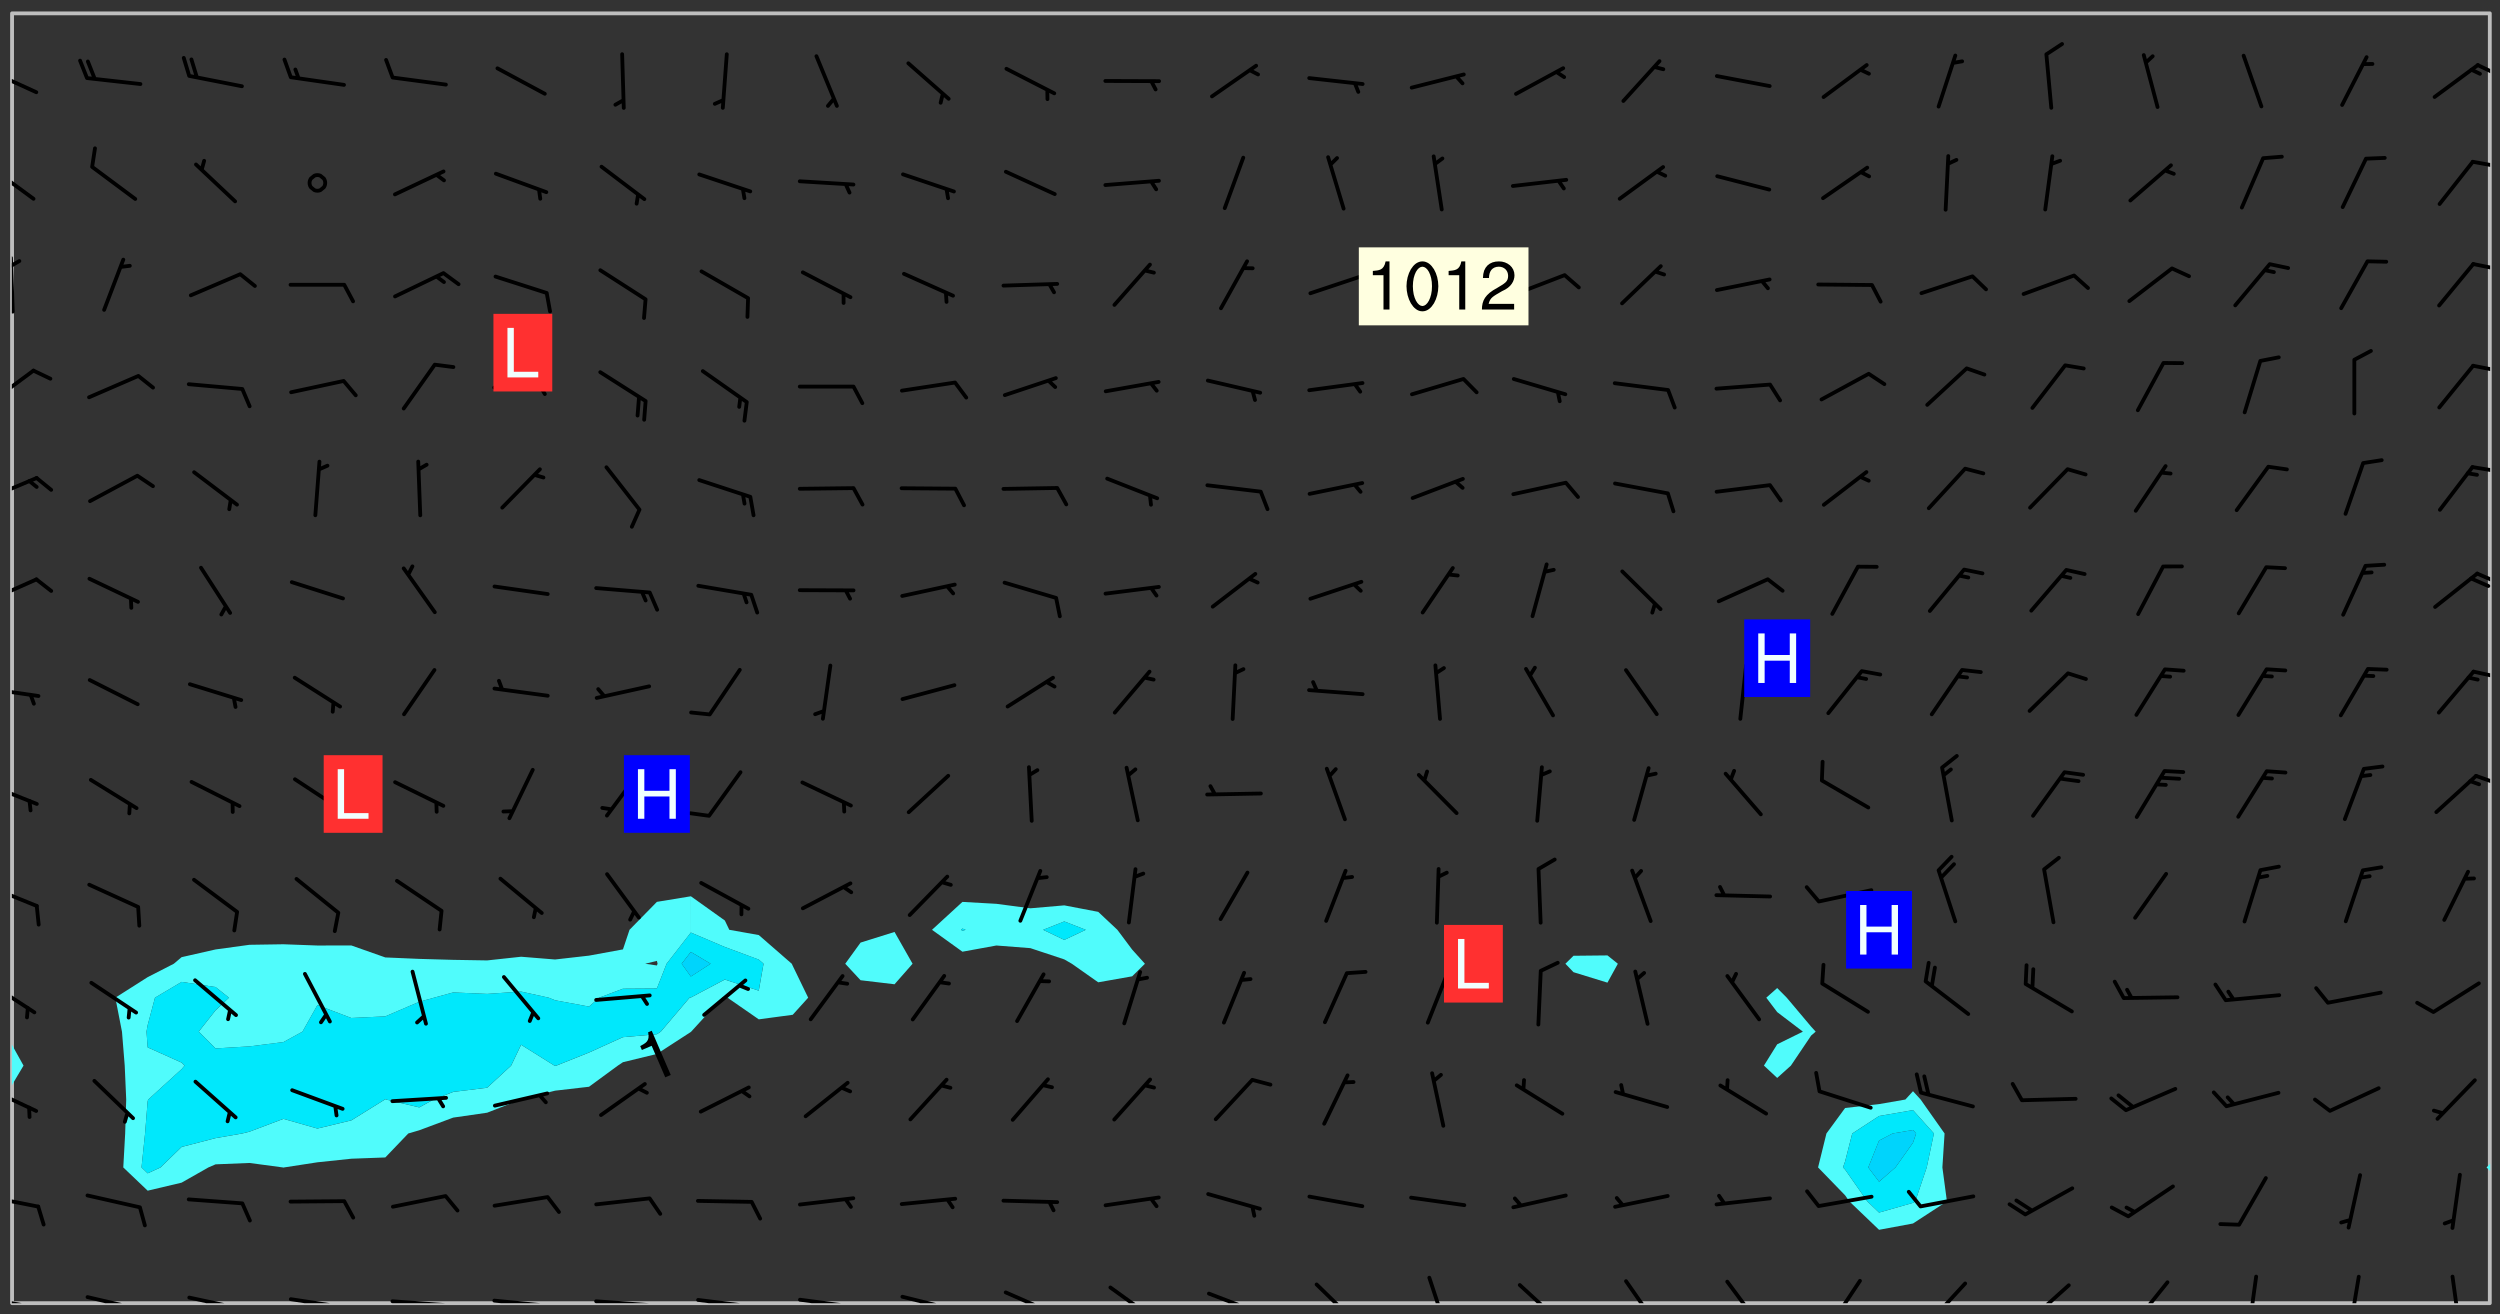 <svg xmlns="http://www.w3.org/2000/svg" role="img" xmlns:xlink="http://www.w3.org/1999/xlink" viewBox="142.45 309.95 326.84 171.84"><rect x="142.45" y="309.95" width="326.84" height="171.84" fill="#333333" stroke="none"/><defs><clipPath id="a"><path d="M144 451h1v29.328h-1zm0 0"/></clipPath><clipPath id="b"><path d="M144 311.672h1V447h-1zm0 0"/></clipPath><clipPath id="c"><path d="M144 311.672h324v168.656H144zm0 0"/></clipPath><clipPath id="d"><path d="M467 463h1v17.328h-1zm0 0"/></clipPath><clipPath id="e"><path d="M467 311.672h1V463h-1zm0 0"/></clipPath><clipPath id="f"><path d="M144 479h4v1.328h-4zm0 0"/></clipPath><clipPath id="g"><path d="M147 480h2v.328h-2zm0 0"/></clipPath><clipPath id="h"><path d="M153 479h8v1.328h-8zm0 0"/></clipPath><clipPath id="i"><path d="M160 480h2v.328h-2zm0 0"/></clipPath><clipPath id="j"><path d="M166 479h9v1.328h-9zm0 0"/></clipPath><clipPath id="k"><path d="M173 480h2v.328h-2zm0 0"/></clipPath><clipPath id="l"><path d="M180 479h8v1.328h-8zm0 0"/></clipPath><clipPath id="m"><path d="M187 480h2v.328h-2zm0 0"/></clipPath><clipPath id="n"><path d="M193 479h9v1.328h-9zm0 0"/></clipPath><clipPath id="o"><path d="M200 480h3v.328h-3zm0 0"/></clipPath><clipPath id="p"><path d="M206 479h9v1.328h-9zm0 0"/></clipPath><clipPath id="q"><path d="M213 480h3v.328h-3zm0 0"/></clipPath><clipPath id="r"><path d="M220 479h8v1.328h-8zm0 0"/></clipPath><clipPath id="s"><path d="M227 480h2v.328h-2zm0 0"/></clipPath><clipPath id="t"><path d="M233 479h8v1.328h-8zm0 0"/></clipPath><clipPath id="u"><path d="M240 480h2v.328h-2zm0 0"/></clipPath><clipPath id="v"><path d="M246 479h9v1.328h-9zm0 0"/></clipPath><clipPath id="w"><path d="M252 480h2v.328h-2zm0 0"/></clipPath><clipPath id="x"><path d="M260 479h8v1.328h-8zm0 0"/></clipPath><clipPath id="y"><path d="M266 480h1v.328h-1zm0 0"/></clipPath><clipPath id="z"><path d="M273 478h8v2.328h-8zm0 0"/></clipPath><clipPath id="A"><path d="M287 478h7v2.328h-7zm0 0"/></clipPath><clipPath id="B"><path d="M300 478h8v2.328h-8zm0 0"/></clipPath><clipPath id="C"><path d="M305 480h2v.328h-2zm0 0"/></clipPath><clipPath id="D"><path d="M314 477h6v3.328h-6zm0 0"/></clipPath><clipPath id="E"><path d="M329 476h3v4.328h-3zm0 0"/></clipPath><clipPath id="F"><path d="M340 477h7v3.328h-7zm0 0"/></clipPath><clipPath id="G"><path d="M354 477h6v3.328h-6zm0 0"/></clipPath><clipPath id="H"><path d="M368 477h5v3.328h-5zm0 0"/></clipPath><clipPath id="I"><path d="M381 477h5v3.328h-5zm0 0"/></clipPath><clipPath id="J"><path d="M394 477h6v3.328h-6zm0 0"/></clipPath><clipPath id="K"><path d="M407 477h7v3.328h-7zm0 0"/></clipPath><clipPath id="L"><path d="M421 477h6v3.328h-6zm0 0"/></clipPath><clipPath id="M"><path d="M436 476h2v4.328h-2zm0 0"/></clipPath><clipPath id="N"><path d="M449 476h3v4.328h-3zm0 0"/></clipPath><clipPath id="O"><path d="M462 476h3v4.328h-3zm0 0"/></clipPath><clipPath id="P"><path d="M144 466h4v2h-4zm0 0"/></clipPath><clipPath id="Q"><path d="M144 451h4v5h-4zm0 0"/></clipPath><clipPath id="R"><path d="M144 438h4v5h-4zm0 0"/></clipPath><clipPath id="S"><path d="M144 425h4v4h-4zm0 0"/></clipPath><clipPath id="T"><path d="M144 412h4v4h-4zm0 0"/></clipPath><clipPath id="U"><path d="M465 411h3v2h-3zm0 0"/></clipPath><clipPath id="V"><path d="M144 399h4v3h-4zm0 0"/></clipPath><clipPath id="W"><path d="M465 397h3v2h-3zm0 0"/></clipPath><clipPath id="X"><path d="M144 385h4v4h-4zm0 0"/></clipPath><clipPath id="Y"><path d="M466 384h2v3h-2zm0 0"/></clipPath><clipPath id="Z"><path d="M465 385h3v2h-3zm0 0"/></clipPath><clipPath id="aa"><path d="M144 372h4v4h-4zm0 0"/></clipPath><clipPath id="ab"><path d="M465 370h3v2h-3zm0 0"/></clipPath><clipPath id="ac"><path d="M144 358h4v5h-4zm0 0"/></clipPath><clipPath id="ad"><path d="M465 357h3v2h-3zm0 0"/></clipPath><clipPath id="ae"><path d="M144 343h1v8h-1zm0 0"/></clipPath><clipPath id="af"><path d="M144 343h2v2h-2zm0 0"/></clipPath><clipPath id="ag"><path d="M465 344h3v2h-3zm0 0"/></clipPath><clipPath id="ah"><path d="M144 331h4v6h-4zm0 0"/></clipPath><clipPath id="ai"><path d="M465 330h3v2h-3zm0 0"/></clipPath><clipPath id="aj"><path d="M144 318h4v5h-4zm0 0"/></clipPath><clipPath id="ak"><path d="M466 318h2v2h-2zm0 0"/></clipPath><g id="al" clip-path="url(#clip1)"><path fill="#fff" fill-opacity="0" fill-rule="evenodd" d="M0 0h1000v1000H0zm0 0"/><path fill="#d3d3d3" fill-opacity="0" fill-rule="evenodd" d="M162.152 355.867l-.234.293.059.234.117.172.176.234.293.348.113.059.117-.172.059-.234.176-.176.465-.176h.699l.234.293.289.816.059.176.176.23.352.234.699.699.172.176.234.348.234.41.289.582.41.465.23.234.234.176.117.23.176.293.172 1.164v.234l.059.289.059.117.117.117.348.41.117.172.176.176.176.234.117.172.172.352.059.234.234.406.234-.059-.176.176-.059.93h-.582l-.234-.113-.348.113-.117.117-.059.293-.059.176-.117.172-.465.293-.059.234-.059.113v.645l.059.172v.41l.059.059v.406l.059.406.117.176.059.059.23.641-.059.293v.699l-.059.582v.234l-.059.23-.055.352v1.922l.055.117h.426l-.367.117-.023.352.891 1.168 1.742.539 1.34.359v.539l.09.809.535.715 1.52.27.891-.086.09 1.164.535.18 1.16-.18 2.055-.984 1.16-.363 1.879-.176 1.695-.18-.18.719-1.516.086-1.25.09-.805.27-1.074.809.27.719.535.898-.18.625-.266.809.266 1.078.625.898.805.18 1.25-.18-.266.723.098.504.055.293v.172l.059.293v.406l.176.117.352.117h.406l.293-.176.113-.117.059-.117.117-.23.059-.176.352-.465.23-.176.176-.059.176.059.059.176.117.988.055.469.059.172.117.234.176.059.816.059h.289l.117.234.059.406.059.352v1.105l.117.293.117.348.289.699.176.352.582.754.352.176.172.059.469.234.641.465.348.234.293.176.293.055.23.062.816.348.293.176.113.172.352.352.117.176.523.641v.289l.059.352v.348l.059.352.059.289.117.059.172.059h.176l.582.234.176.117.176.289.176.234.113.234.293.23.117.117v.41l.059.055.289.234.234.117.059.117.117.172.059.117.23.234.059.176.234.059.117.059-.117.113-.059.117v.117l-.117.293-.117.289v.582l.176.117.117.059.059.117.117.117.113.059.176.348.059.352.059.406v.176l-.059.176-.117.699v.172l.117.176.293.293h.406l.176.117.117.172.117.293v.234h-.527l-.23-.234h-.234l-.176.059-.059.699.059.348.117.176.176.41.117.23.289.469.176.055h.523l.234.059.758.641.059.293v.234l.059.059.23.348v.352l-.117.172v.293l.293.289.293.176.172.059.293.176.293.117.582.406.289.234.293.176.219.16.016.012.23.176.641.523.176.234.117.176.176.176.113.172v.641l.117.176.469.117.582.117.234.059.23.113.293.117.113.059.586.352.289.172.176.062.176.055.176.059.699.352.289.176.234.055.289.176.234.117.641.406.293.117.172.059.234.059.41.059.23.059.234.117.059.172-.41.176.469.059.059.293.113.234.176.055.234.059.176.059.406.117.641.234.117.172.059.234v.176l-.059.117-.059.406.234.234.117.059.348.117.641.23.176.117.289.117.176.176.234.465.582 1.105.176.176.348.176.176.117.352.117 1.047.523.234.059.465.113.293.059.465.176.758.582.234.234.348.465.176.176.289.234.816.699.293.176.289.289.293.176.293.289.695.641.176.176.293.234.289.234.469.289.641.582.348.234.234.293.348.348.352.465.934.992.348.406.117.176.234.059.113.117.645.176.23.113.234.059.293.176.23.117.934.699.406.406.234.176.406.176.234.117.816.348.348.234.234.117.293.289.23.117.758.352.352.172.23.059.293.117.234.059.871.176h.816l.469.23.172.059.875.699.465.117.293.059.176.059.23.059.469.059.348.059.352.059.406.059h.293l.172.059v.23l.176.176h.293l.348.059.352.059.699.117h.641l.465-.234.293-.176.172-.117.41-.172.289-.176.934-.465.469-.293.523-.293.465-.172.465-.176 1.051-.465.289-.117.41-.117.289-.117.527-.176 1.516-.699.582-.348.289-.059.293-.059.348-.117.875-.23.352-.117h.113l.234-.059.875-.234.234-.059h.812l.352-.059.816-.117.172-.059.352-.055.293-.059.23-.059.816-.176.176-.059h.348l.234-.059.465-.117.758-.172.234-.059h.348l.41-.117.289-.059 1.285-.059h.289l.41-.059.23-.059h.176l.875-.117h.406l.41-.117h.348l.352-.113.871-.059h1.75l1.047.289.41.117.289.117.352.117.289.117 1.051.172.289.059h.293l.293.059.172.059.41.059.172.059.117.059h.117l.117.059.352.059h.113l.41.066 1.922.395 1.926.395 1.52.449 1.695.719 2.145.805 1.605-.719 1.43-.805 1.16-1.078 1.25-.449 3.035-.719 1.875-.359 2.145-1.348 2.234-1.254 2.5-1.258 1.695-.449 1.785-.18 1.16-.27.625.539 1.34-.27.715-.988.984-1.344.445-.18.805-.359 1.875-.539 1.785-.449 1.25-.27 1.16-.09 1.699-.09 1.961-.27 1.25-.09h.539l.625-.09h.891l2.145-.18 2.41-.18 2.59-.09 1.695.18 1.609.09 1.43.359 1.16.719 1.875.988 1.16 1.527.266.715.629.09.355.898.535.539.535 1.527 1.074.359h.535l-.805.535.09 1.707.715 2.695.891.805.895.988.715 1.258 1.785.539 1.52-.18.355 1.344 1.609-.805.98-.539.27.27.316-.215.219-.145.801.449.449-.359h.355l.535-.27.539-.719.535-.27.625-.988 1.16.449.84.371 1.395.617 1.695-.18h1.605l1.785.09.18-1.707.535-1.344.805.27.492.848.402.406-.09.539v.359l.715.449.711-.27h1.43l.359.988.445 1.258.715 1.344 1.25.629 1.695.629.715-.18.18-.539.98-.09.449.359.086 1.258-.266.629-.535.18v.539l.715.984.266.539.984.988.801 1.078-.266.359-.09.898-.625 2.332-.355 2.066-.09 1.793-.18.719-.09.539v1.438l-.98 1.883-.359 1.707-.535.898-.805 1.168-.266.539 2.055 1.254.086.359-.355.539-.09-.18v.809l.09 1.438-.445.715-1.074.094-.266.715.535.898.805.719 1.16.809 1.34.27.445.359-.355.449-1.789-.09-1.25-.449-.715-.719-.625-.09-.176 3.59-.188 1.309h89.359V311.703h-55.27v49.082l.762.125 3.289.543 2.023 2.836v2.754l2.352.332 2.348.332h4.051l-1.379 4.16-2.023.707-2.023.703-.543.344-2.594 1.617-.188.117-2.023-2.078-.73-2.742-2.672-2.078-1.375-3.5-.066-.082-1.957-2.672 2.75-1.418v-49.082H294.422v91.414l.117.031.133.012.074.074.105.047.09.059.086.059.09.059.297.297.059.09.031.117.027.117.016.137-.031.117-.059.09-.059.086-.043.105-.047.102-.027.121v.145l.176.27.148.148.074.086.074.074.043.105.062.09.059.086.043.105.059.09.047.102.043.105.059.086.117.18.074.074.062.086.059.09.043.105.059.09.059.086.062.09.059.09.043.102.117.18.074.074.059.086.074.074.09.059.105.047h.148l.133-.016.133.016.102-.047.074-.074.047-.102-.016-.133v-.148l-.047-.105-.027-.117-.047-.102-.027-.121-.043-.102-.062-.09-.043-.102-.043-.105-.031-.117-.016-.133-.012-.137.086-.059.059-.086.121-.031.043.105.016.133v.117l.059.102.059.09.09.059.148.148.059.09.043.105-.012.102.086.059.105.047.086.059.09.059.074.074-.117.027-.105.047-.086.059-.074.074-.059.09-.062.086-.027.121-.047.102-.043.105-.031.117-.012.133-.016.133v.148l.027.117.047.105.043.102.059.09.074.074.09.059.074.074.09.059.059.09.043.105.047.102.117.031.133.016h.148l.117-.031.105.043.043.105.047.102.027.121L299.5 410l.027.117.031.121.027.117.105.043.102.047.133-.016.148.148.062.086.074.074.07.074.09.062.105.043.102.043.117.031.137.016.117-.031.074-.074.027-.117-.012-.133-.031-.121-.027-.117.043-.105h.117l.09.062.117.027h.148l.133.016h.148l.133.016.133-.016h.148l.133-.016.133-.012.137.012.117-.027.133-.016.191-.059-.059.176-.016.133-.027.121-.016.133-.059.086-.133.016-.105.047-.105.043-.117.031-.117.027-.266.031h-.148l-.133.016-.074.074.059.086.148.148.117.18.074.07.09.062.09.059.086.059.09.059.102.043.105.062.105.043.086.059.105.047.102.043.18.117.059.09-.043.102-.047.105.016.133.223.223.059.09.043.102.031.121.043.102.016.133.031.117.012.137.031.117.148.148.102.043.105.043.117.031.133.016.137.016h.117l.117-.031.09-.059.043-.105.047-.102.043-.105.031-.117.012-.133v-.148l-.012-.133-.016-.133-.031-.117-.043-.105-.047-.105-.043-.102-.043-.105-.016-.133.016-.133.027-.117.031-.117.027-.121.047-.102.09-.059.086-.062.074-.074.09-.059.223-.223.059-.086.074-.074.117-.18.059-.086v-.148l-.074-.074-.102-.047-.105-.043-.102-.043-.059-.09-.047-.105-.027-.117.09-.059.117-.031.102-.043.18-.117.148-.148.012-.133-.012-.105-.09-.059-.133.016h-.148l-.133.016-.133-.016-.121-.031-.086-.059-.074-.074-.059-.09-.062-.086-.117-.18-.059-.086.031-.121.086-.059.121-.031.059-.086v-.121l-.031-.117-.059-.09-.059-.086-.047-.105-.027-.117-.016-.133.059-.09.074-.074.09-.059.117-.18.074-.074.059-.086.148-.148.121-.031.133-.016.133.016.074.074.043.105.016.133-.031.117-.117.031-.133.012-.148.148-.043.105-.047.102-.027.121-.031.117v.148l.031.117.043.105.059.09.074.07.074.074.117.031.121.027.117-.027.133-.016h.117l.09.059.074.074.047.105.059.086.102.047.133.016.105.043.086.059-.012.105-.074.074-.18.117-.059.09-.09.059-.07.074-.074.074-.062.09-.027.117-.016.133.016.133-.016.133v.148l.016.133.027.117.031.121.074.074.09.059.086.059.09.059.117.031v.086l-.102.047-.09.059-.266.031-.117.027h-.148l-.105.043-.102.047-.059.09-.062.234-.012.133-.031.121-.016.133v.293l-.012.133.012.137.016.133.133.016.133.012.121.031.086.059.074.074.047.105.043.102.016.133v.445l-.016.133v.445l.031.266.027.117.016.133.031.117.086.211.031.266v.148l-.031.117-.027.117-.031.121-.027.117-.031.117-.031.121-.012.133-.016.133.09.059.117-.031.102.016.047.105-.031.266v.441l-.043.105-.047.105-.043.102-.043.105-.059.086-.031.121-.043.117-.031.117-.016.133.016.133.059.09.105.047.086.059.059.086-.012.137-.031.117-.043.102v.445l-.016.133v.148l-.031.117-.043.105-.027.117-.047.105-.043.102-.031.121-.027.117-.031.133-.031.117-.027.117-.043.105-.031.117-.031.121-.012.133-.016.133v.297l.027.117v.148l.047.398.027.117.059.09.121.031h.148l.133-.016.059.09v.117l-.059.09-.09.059-.102.043-.105.047-.09.059-.086.059-.137.016-.117-.031-.133-.016-.102.047-.062.086-.012.137-.016.133-.031.117-.027.117-.016.133-.031.121v.297l.016.133.031.117v.148l.012.133v.148l-.027.117-.047.102-.027.121-.031.117-.059.09-.074.074-.102.043-.105.047-.117.027-.121.031-.102-.047.059-.086.105-.047.027-.117.031-.117.027-.121.031-.117v-.148l.016-.133-.031-.117-.043-.105-.105.016-.074.074-.102.043-.09.062-.074.074-.043.102-.016.133-.031.117L304.25 426l-.031.117-.027.117-.031.121-.027.117-.031.117-.043.105-.09.059h-.09l-.117-.031-.031-.086.016-.137-.031-.117v-.148l-.012-.133v-.148l-.062-.234-.027-.121-.043-.102-.047-.105-.059-.086-.059-.09-.043-.105-.062-.086-.148-.148-.07-.074-.105-.047-.105-.043-.102-.043-.297-.297-.09-.074-.086-.059-.105-.043-.09-.062-.086-.059-.105-.043-.09-.059-.086-.062-.074-.07-.105-.047-.086-.059-.105-.043-.09-.062-.102-.043-.105-.043-.086-.059-.105-.047-.105-.043-.102-.047-.09-.059-.102-.043-.105-.043-.09-.062-.117-.027-.133-.016-.133.016H299.75l-.133.016-.117-.031-.09-.059-.074-.074-.09-.059-.102-.047h-.148l-.121-.027-.102-.043-.074-.074-.117-.18-.09-.059-.102-.043-.09-.062-.105-.043-.09-.059-.086-.059-.105-.047-.059-.086-.059-.09-.043-.105-.047-.102-.074-.074-.086-.059-.074-.074-.09-.059-.223-.223-.043-.105-.031-.266.105-.043h.145l.105.043.074.074.09.059.086.059.105.047.09.059.148.148.07.074.148.148.062.086.074.074.086.059.074.074.09.062.09.059.086.059.27.176.102.047.105.043.102.043.047-.074.059-.086.074-.074.07-.074.105.043.074.074.059.09.043.102.047.105.043.105.121.027.117-.027.074-.09.043-.105.059-.09.074-.074.105-.043.117-.027.133.012.09.059.148.148.059.09.043.105.047.102.043.105.043.102.105.047.105.043.133.016.086-.059.059-.09.074-.074.105-.043.117.027.105.047.102.043.105.043.102.047.18.117v.117l-.016.133.016.133.016.137.059.086.102.047.121.027.117.031h.148l.117-.031.059-.09.18-.117.059-.09.074-.074.059-.086.117-.18.18-.117.117.031.09.059.043.074-.016.133v.117l.09.059h.148l.133-.016.133-.012.266-.031.105-.043.117-.031.121-.027.074-.074.07-.074.062-.09-.016-.105-.047-.102-.102-.043-.105-.016-.117.027-.266.031h-.148l-.074-.074-.09-.059-.117-.031-.117-.027-.133-.016h-.148l-.133.016h-.297l-.105-.047-.148-.148-.043-.102-.059-.09.223-.223.086-.059.105-.043.117-.031.133-.016.133.016.137.016.102.043.133-.012.09-.062.102-.043.062-.09-.047-.102-.09-.059-.117-.031-.102-.043-.059-.09-.062-.09v-.117l.016-.133.105-.047.074-.07v-.121l-.09-.059-.031-.117.09-.059.074-.074.043-.105.059-.09.047-.102.016-.133v-.148l-.047-.105-.043-.102-.09-.059-.133-.016-.102-.043-.137-.016-.117-.031h-.445l-.133-.016-.133-.012-.133-.016-.117-.031h-.148l-.133-.016-.133-.012-.266-.031-.121-.043-.086-.059-.074-.074v-.148l.012-.133.105-.047.102-.043.133-.016h.152l.133-.016h.293l.121.031.102.043.09.059.234.062.121-.047.09-.059.102-.043.133-.016.105.043.102.047.133.012.121-.027h.145l.121-.031.117-.027.105-.047.074-.074.086-.059.148-.148.059-.086.047-.105.027-.117.016-.105-.102-.043-.09-.059-.117-.031-.105-.043-.09-.062-.074-.086-.074-.074-.102-.043-.105-.047-.102-.043-.059-.09-.047-.102-.086-.211-.062-.086-.059-.09-.074-.074-.086-.059h-.27l-.117.031-.09.059-.102.043-.133.016-.105-.016-.027-.117-.062-.09-.117-.031-.102-.043-.148-.148-.031-.117-.016-.105.074-.074.18-.117.117-.027.117-.031.137.016.102.043.105.043.102.047.105.043.117.031.133.016.117.027.133.016.105-.016.09-.059-.074-.074-.105-.043-.074-.074-.074-.09-.148-.148-.086-.059-.09-.059-.074-.074-.09-.059-.102-.047-.121-.027-.102-.047-.105-.043-.117-.031-.102-.043-.121-.031h-.148l-.117.031-.105.043-.086.062-.18.117-.086.059-.09.059-.105.047-.086.059-.105.043-.102.043-.105.047-.074.074-.059.09-.059.086-.047.105-.059.086-.074.074-.133-.012-.117-.031h-.117l-.074.074-.09.059-.074.074-.09.059-.086.059-.105.047-.102.043-.137.016-.102-.043-.148-.148-.105-.047h-.086l-.105.047-.102.043-.121.031-.117-.031-.074-.074v-.117l.031-.121.074-.07.059-.09.074-.074.117-.031.105-.043h.293l.133-.016.137-.016.102-.043.09-.059.102-.047.09-.059.133-.012.09.059.133.012.09-.059.086-.059.105-.043.09-.059.086-.062.09-.059.148-.148.059-.086.059-.09.105-.043.133-.016.117.027.121.031.059-.059.059-.09.031-.266.027-.117.105.012.133.016.102-.043.09-.059.059-.09.074-.074.059-.09.047-.102.012-.133-.012-.133-.047-.105-.148-.148-.059-.09-.059-.086-.043-.105v-.445l.016-.133v-.148l.012-.133-.059-.059-.09.059-.102-.043-.18-.117-.086-.059-.062-.09-.059-.09-.074-.074-.086-.059-.121.031-.102.012-.105.047-.086.059-.105.043-.148.148-.09.059-.086.059-.09.062-.105.043-.133.016v-.121l.105-.043.117-.031.074-.07.043-.105v-.148l-.027-.117-.148-.148-.133-.016h-.148l-.117.031-.105.043-.102.043-.09.062-.117.027-.074-.074.012-.133-.043-.102-.043-.105-.09-.059-.117.027-.121.031-.117.031-.102.043-.121.031-.102.043-.105.043-.09.059-.102.016v-.117l.016-.133-.059-.09-.074.043-.148.148-.059.09-.074.074-.047.105-.043.102-.074.074-.059.09-.074.074-.059.086-.074.074-.09.062-.074.07-.074.074-.102.016-.133.016-.105-.043v-.121l.148-.148.043-.102.059-.09.047-.102.043-.105.059-.09.031-.117.043-.102.031-.121.027-.117.047-.105.043-.102.043-.105.074-.07.09-.062.09-.059.102-.043h.297l.266-.031.105-.043-.074-.074-.117-.031-.105-.043-.09-.059-.102-.047-.09-.059-.102-.043-.105-.043-.09-.062-.086-.059-.105-.043-.102-.043-.121-.031-.117-.031-.102-.043L297.5 410.25l-.102-.043-.09-.059-.043-.105-.016-.133.102-.043.133-.016.137.016.133-.016.102-.043.059-.09.016-.105-.09-.059-.074-.074-.102-.043-.09-.059-.148-.148-.043-.105-.016-.133v-.293l-.059-.09-.09-.059-.074-.074-.043-.105-.031-.117-.059-.09-.074-.074-.117-.027-.074-.074-.09-.059-.09-.062-.086-.059-.074-.074-.059-.086-.047-.105-.086-.059-.148-.148-.195-.059-.133.016-.102.043-.074.074-.047.102-.043.105-.059.09-.059.086-.297.297-.09.059h-.086l-.062-.086-.043-.105.031-.117.059-.09.027-.117-.012-.133-.09-.062-.105.047-.117.027-.117.031-.27.176-.102.047-.117.027-.105.047-.09.059-.102.043-.059-.086-.047-.105.016-.133.047-.105.07-.074.074-.07.059-.09v-.148l-.043-.105h-.238l-.102.047-.031.117-.027.117-.031.121-.074.043-.133.016-.074-.047-.043-.102-.043-.105-.047-.102-.043-.105-.121.031-.102.043-.133.016-.117.031-.105.043-.09.059-.102.047-.121.027-.133.016-.102-.043-.059-.09-.047-.105-.043-.102-.043-.105v-.117l.059-.09.086-.059.18-.117.102-.047.105-.043.105-.059.102-.043.09-.062.102-.043.105-.059.102-.047.09-.059.105-.043.102-.043.09-.062.102-.043.137-.016.117.031.102.043.121.031.102.043.105.047.102.043.105.043.102.047.105.043.102.043.105.047.086.059.105.043.117.031.105.043.102.047.09.059.105.043.102.043.105.047.117.027.102.047.121.027h.148l.086-.059.016-.102.059-.09-.027-.117-.074-.074-.117-.18-.074-.074-.09-.074-.18-.117-.086-.059-.105-.043-.102-.047-.27-.176-.059-.09-.074-.074-.059-.09-.043-.102-.031-.117-.016-.137v-.562l-.012-.133-.016-.133-.031-.117-.016-.133-.012-.133-.031-.121-.223-.223-.059-.086-.016-.105.031-.117.133-.016v-91.414H172.992v1.453l-.059.234-.352 1.051-.172.523-.117.348-.176.41-.117.172-.234.293-.23.059h-.352l-.117.059-.23.406v.293l.117.176.23.23.117.234.641.758.293.465.176.234.23.352.234.348.641.816.176.465.172.41.117.695.176.469.117 1.398.059.465v.875l.117 1.047v4.781l-.059.465-.352 1.281-.176.523-.113.41-.352.93L172.934 336l-.234.582-.117.176-.172.348-.176.406-.352.816-.059.293-.113.293-.117.289-.059.176-.117.875-.059.406-.059.117-.059.176-.059.172-.23.527-.117.172v.234l-.117.234-.059.172-.176.586v.289l-.059.176v.293l-.059.113-.059.527v.172l-.055.234v2.621l-.176.816-.117.176-.176.234-.117.172-.113.234-.586.934-.23.289-.293.465-.176.234-.289.352-.352.699-.113.23-.176.41-.176.23-.406.527-.816.699-.293.172-.289.234-.176.117-.176.176-.523.406-.527.176-.172.176-.234.055-.641.176h-.758m12.211 31.023l-1.074.449.359.895 1.25-.715.445-.539-.98-.09"/><path fill="#d3d3d3" fill-opacity="0" fill-rule="evenodd" d="M201.508 416.598h-.895l.449.629.98.359.805-.09.445-.988-.176.09-.715-.355-.895.355m154.621 59.07l-.059-.523v-.293l.113-.293.059-.23.469-.469h.113l.117-.113.117-.059h.176l.234-.059h.348l.234.059.117.059.23.172.059.176.117.582v.293l-.117.176-.172.289-.176.176-.527.523-.23.234-.117.059h-.176l-.117-.059-.406-.293-.176-.117-.117-.059-.059-.113-.055-.117m6.641-10.957l-.059-.172v-1.109l.059-.172.176-.059.172-.059h.176l.234-.059.117.059.059.699-.059.172-.117.176-.117.059-.234.523-.113.059h-.234l-.059-.117m9.613-14.391l-.117-.176v-.699l.293-.875.117-.172.176-.352.113-.23.117-.293.352-.758.117-.23.172-.234h.176l.117-.059h.641l.117.059.234.234.172.113.352.293.117.117.113.176v.113l.117.059.117.117v.699l-.059.176v.23l-.059.176-.348 1.051-.117.23-.117.234-.117.059-.23.234-.641.289h-.875l-.41-.117-.641-.465"/><path fill="none" stroke="#bebebe" stroke-linecap="round" stroke-linejoin="round" stroke-miterlimit="10" stroke-width=".5" d="M467.957 311.695H144.027v168.625h323.93v-168.625"/><g clip-path="url(#a)"><path fill="#fff" fill-opacity="0" fill-rule="evenodd" d="M144 475.891v4.438h.004H144v-28.504 24.066"/></g><g clip-path="url(#b)"><path fill="#fff" fill-opacity="0" fill-rule="evenodd" d="M144 444.82v1.703-134.852h.004H144V444.82"/></g><path fill="#50fcfc" fill-rule="evenodd" d="M144 446.523v5.301l.004-.004v-5.293l-.004-.004"/><g clip-path="url(#c)"><path fill="#fff" fill-opacity="0" fill-rule="evenodd" d="M144.004 480.328V451.82l1.523-2.559-1.523-2.734V311.672h88.762V427.125l-4.438.73-3.578 3.652-.859 2.562-4.438.816-4.438.504-4.441-.359-4.438.48-4.438-.074-4.438-.125-4.441-.191-4.438-1.566-4.438.008-4.438-.164-4.441.07-4.438.609-4.438 1.008-1.016.859-3.422 1.754-4.223 2.684.863 4.438.359 4.441.195 4.438-.137 4.438-.246 4.438 3.188 3.039 4.438-1.051 3.5-1.988.938-.406 4.438-.18 4.363.586.078.02.074-.02 4.363-.672 4.438-.469 4.438-.164 3-3.133 1.441-.422 4.438-1.656 4.438-.641 4.395-1.719.043-.031 4.441-1.129 4.438-.512 3.77-2.766.668-.445 4.438-1.078 4.438-2.879.043-.039 4.055-4.438.344-.18.352.18 4.086 2.832 4.438-.598 2.02-2.234-2.02-4.168-.125-.27-4.312-3.75-3.855-.688-.582-1.215-4.441-3.168V311.672h26.633v120.117l-4.441 1.391-2.004 2.766 2.004 2.156 4.441.527 2.359-2.684-2.359-4.156V311.672h8.875v116.188l-3.977 3.648 3.977 2.863 4.438-.812 4.441.344 4.438 1.473.988.57 3.449 2.426 4.438-.785 1.668-1.641-1.668-1.852-1.934-2.586-2.504-2.348-4.438-.848-4.438.383-4.441-.586-4.438-.25v-116.188h84.328v123.184l-4.438.047-1.062 1.043 1.062 1.105 4.438 1.367 1.359-2.473-1.359-1.09v-123.184h22.191V439.121l-1.426 1.262 1.426 1.883 3.359 2.555-3.359 1.656-1.734 2.785 1.734 1.613 1.793-1.613 2.648-3.93.59-.512-.59-.648-3.191-3.789-1.25-1.262V311.672h17.754v140.938l-.996 1.09-3.441.598-4.438.508-2.441 3.332-1.094 4.438 3.535 3.645.555.797 3.883 3.715 4.438-.824 4.438-2.891-.594-4.441.285-4.438-3.129-4.438-1-1.09v-140.938h75.449v150.434l-.465.469.465.461v17.293H144.004"/></g><path fill="#50fcfc" fill-rule="evenodd" d="M145.527 449.262l-1.523 2.559v-5.293l1.523 2.734m12.867-4.441l-.863-4.438 4.223-2.684 3.422-1.754 1.016-.859 4.438-1.008 4.438-.609 4.441-.07 4.438.164 4.438-.008 4.438 1.566 4.441.191 4.438.125 4.438.074 4.438-.48 4.441.359 4.438-.504 4.438-.816.859-2.562 3.578-3.652v7.715l-1.531.375 1.531.227.09-.227-.09-.375v-7.715l4.438-.73v4.742l-3.168 4.078-1.27 3.234-4.438.031-3.105 1.172-1.332 1.164-4.438-.824-.832-.34-3.609-.797-4.438.305-4.438-.191-2.496.684-1.941.535-4.441 1.91-4.438.211-4.438-1.691-1.949 3.473-2.488 1.367-4.441.562-4.438.27-2.199-2.199 2.199-2.785 1.75-1.652-1.75-1.391-4.438-.672-3.48 2.062-.957 3.586-.152.852.152 2.059 4.438 1.992.391.391-.391.461-4.367 3.977-.07.199-.34 4.238-.465 4.438.805.77 1.68-.77 2.758-2.68 4.438-1.152 3.48-.605.957-.238 4.441-1.676 4.438 1.266 4.438-1.07 4.375-2.719.062-.055.109.055 4.332 1.027 1.863-1.027 2.574-1 4.438-.547 3.137-2.891 1.301-2.727 4.355 2.727.086.031.172-.031 4.266-1.707 4.438-2.012 4.438-.387.512-.336 3.762-4.438.164-.023 4.441-2.348 4.438 1.453.625-3.52-.625-.543-4.438-1.648-4.441-1.887V427.125l4.441 3.168.582 1.215 3.855.688 4.312 3.75.125.27 2.02 4.168-2.02 2.234-4.438.598-4.086-2.832-.352-.18-.344.18-4.055 4.438-.043.039-4.438 2.879-4.438 1.078-.668.445-3.77 2.766-4.438.512-4.441 1.129-.043.031-4.395 1.719-4.438.641-4.438 1.656-1.441.422-3 3.133-4.438.164-4.438.469-4.363.672-.074.02-.078-.02-4.363-.586-4.438.18-.938.406-3.5 1.988-4.438 1.051-3.188-3.039.246-4.438.137-4.438-.195-4.438-.359-4.441"/><path fill="#00e8fc" fill-rule="evenodd" d="M161.754 463.344l-.805-.77.465-4.438.34-4.238.07-.199 4.367-3.977.391-.461-.391-.391-4.438-1.992-.152-2.059.152-.852.957-3.586 3.48-2.062 4.438.672 1.75 1.391-1.75 1.652-2.199 2.785 2.199 2.199 4.438-.27 4.441-.562 2.488-1.367 1.949-3.473 4.438 1.691 4.438-.211 4.441-1.91 1.941-.535 2.496-.684 4.438.191 4.438-.305 3.609.797.832.34 4.438.824 1.332-1.164 3.105-1.172 4.438-.031 1.27-3.234 3.168-4.078v2.535l-1.199 1.543 1.199 1.672 2.59-1.672-2.59-1.543v-2.535l4.441 1.887 4.438 1.648.625.543-.625 3.52-4.438-1.453-4.441 2.348-.164.023-3.762 4.438-.512.336-4.438.387-4.438 2.012-4.266 1.707-.172.031-.086-.031-4.355-2.727-1.301 2.727-3.137 2.891-4.438.547-2.574 1-1.863 1.027-4.332-1.027-.109-.055-.062.055-4.375 2.719-4.438 1.07-4.438-1.266-4.441 1.676-.957.238-3.48.605-4.438 1.152-2.758 2.68-1.68.77"/><path fill="#fff" fill-opacity="0" fill-rule="evenodd" d="M228.328 435.57l-1.531.375 1.531.227.09-.227-.09-.375"/><path fill="#00d4fc" fill-rule="evenodd" d="M232.766 437.617l-1.199-1.672 1.199-1.543 2.59 1.543-2.59 1.672"/><path fill="#50fcfc" fill-rule="evenodd" d="M254.957 438.102l-2.004-2.156 2.004-2.766 4.441-1.391 2.359 4.156-2.359 2.684-4.441-.527m13.316-3.73l-3.977-2.863 3.977-3.648v3.484l-.18.164.18.129.422-.129-.422-.164v-3.484l4.438.25 4.441.586 4.438-.383v2.102l-2.762 1.094 2.762 1.32 2.812-1.32-2.812-1.094v-2.102l4.438.848 2.504 2.348 1.934 2.586 1.668 1.852-1.668 1.641-4.438.785-3.449-2.426-.988-.57-4.438-1.473-4.441-.344-4.438.812"/><path fill="#00e8fc" fill-rule="evenodd" d="M268.273 431.637l-.18-.129.18-.164.422.164-.422.129m13.316 1.191l-2.762-1.32 2.762-1.094 2.812 1.094-2.812 1.32"/><path fill="#50fcfc" fill-rule="evenodd" d="M348.164 437.051l-1.062-1.105 1.062-1.043 4.438-.047 1.359 1.09-1.359 2.473-4.438-1.367m26.629 13.824l-1.734-1.613 1.734-2.785 3.359-1.656-3.359-2.555-1.426-1.883 1.426-1.262 1.25 1.262 3.191 3.789.59.648-.59.512-2.648 3.93-1.793 1.613m8.879 15.344l-3.535-3.645 1.094-4.438 2.441-3.332 4.438-.508 3.441-.598.996-1.09v2.473l-4.438.77-3.504 2.285-.934 3.652-.277.785.277.285 2.906 4.156 1.531 1.461 4.438-1.27.297-.191 1.5-4.441.938-4.438-2.734-3.055v-2.473l1 1.09 3.129 4.438-.285 4.438.594 4.441-4.438 2.891-4.438.824-3.883-3.715-.555-.797"/><path fill="#00e8fc" fill-rule="evenodd" d="M383.672 462.859l-.277-.285.277-.785.934-3.652 3.504-2.285 4.438-.77v2.598l-2.672.457-1.766.926-1.41 3.512 1.41 1.867 2.145-1.867 2.293-3.23.41-1.207-.41-.457v-2.598l2.734 3.055-.938 4.438-1.5 4.441-.297.191-4.438 1.27-1.531-1.461-2.906-4.156"/><path fill="#00d4fc" fill-rule="evenodd" d="M388.109 464.441l-1.41-1.867 1.41-3.512 1.766-.926 2.672-.457.41.457-.41 1.207-2.293 3.23-2.145 1.867"/><path fill="#50fcfc" fill-rule="evenodd" d="M467.996 463.035l-.465-.461.465-.469v.93"/><g clip-path="url(#d)"><path fill="#fff" fill-opacity="0" fill-rule="evenodd" d="M467.996 480.328H468v-17.293 17.293h-.004"/></g><path fill="#50fcfc" fill-rule="evenodd" d="M467.996 462.105v.93H468v-.93h-.004"/><g clip-path="url(#e)"><path fill="#fff" fill-opacity="0" fill-rule="evenodd" d="M467.996 311.672H468v150.434-150.434h-.004"/></g><path fill="#fff" fill-opacity="0" fill-rule="evenodd" d="M227.188 453.758l5.363-2.312-3.941-9.148-5.363 2.312 3.941 9.148"/><path fill-rule="evenodd" d="M227.184 444.906l.469-.199 2.492 5.781-.723.309-1.777-4.121-1.277.547-.219-.508.488-.281.211-.148.176-.176.129-.211.078-.258.012-.328-.059-.406"/><g clip-path="url(#f)"><path fill="none" stroke="#000" stroke-linecap="round" stroke-linejoin="round" stroke-miterlimit="10" stroke-width=".5" d="M147.449 480.992l-6.898-1.328"/></g><g clip-path="url(#g)"><path fill="none" stroke="#000" stroke-linecap="round" stroke-linejoin="round" stroke-miterlimit="10" stroke-width=".5" d="M147.449 480.992l.723 2.348"/></g><g clip-path="url(#h)"><path fill="none" stroke="#000" stroke-linecap="round" stroke-linejoin="round" stroke-miterlimit="10" stroke-width=".5" d="M160.734 481.129l-6.84-1.602"/></g><g clip-path="url(#i)"><path fill="none" stroke="#000" stroke-linecap="round" stroke-linejoin="round" stroke-miterlimit="10" stroke-width=".5" d="M160.734 481.129l.629 2.371"/></g><g clip-path="url(#j)"><path fill="none" stroke="#000" stroke-linecap="round" stroke-linejoin="round" stroke-miterlimit="10" stroke-width=".5" d="M174.066 481.07l-6.871-1.48"/></g><g clip-path="url(#k)"><path fill="none" stroke="#000" stroke-linecap="round" stroke-linejoin="round" stroke-miterlimit="10" stroke-width=".5" d="M174.066 481.07l.668 2.359"/></g><g clip-path="url(#l)"><path fill="none" stroke="#000" stroke-linecap="round" stroke-linejoin="round" stroke-miterlimit="10" stroke-width=".5" d="M187.418 480.855l-6.945-1.055"/></g><g clip-path="url(#m)"><path fill="none" stroke="#000" stroke-linecap="round" stroke-linejoin="round" stroke-miterlimit="10" stroke-width=".5" d="M187.418 480.855l.816 2.316"/></g><g clip-path="url(#n)"><path fill="none" stroke="#000" stroke-linecap="round" stroke-linejoin="round" stroke-miterlimit="10" stroke-width=".5" d="M200.766 480.582l-7.008-.508"/></g><g clip-path="url(#o)"><path fill="none" stroke="#000" stroke-linecap="round" stroke-linejoin="round" stroke-miterlimit="10" stroke-width=".5" d="M200.766 480.582l.992 2.242"/></g><g clip-path="url(#p)"><path fill="none" stroke="#000" stroke-linecap="round" stroke-linejoin="round" stroke-miterlimit="10" stroke-width=".5" d="M214.07 480.672l-6.992-.684"/></g><g clip-path="url(#q)"><path fill="none" stroke="#000" stroke-linecap="round" stroke-linejoin="round" stroke-miterlimit="10" stroke-width=".5" d="M214.07 480.672l.938 2.27"/></g><g clip-path="url(#r)"><path fill="none" stroke="#000" stroke-linecap="round" stroke-linejoin="round" stroke-miterlimit="10" stroke-width=".5" d="M227.395 480.582l-7.008-.508"/></g><g clip-path="url(#s)"><path fill="none" stroke="#000" stroke-linecap="round" stroke-linejoin="round" stroke-miterlimit="10" stroke-width=".5" d="M227.395 480.582l.992 2.246"/></g><g clip-path="url(#t)"><path fill="none" stroke="#000" stroke-linecap="round" stroke-linejoin="round" stroke-miterlimit="10" stroke-width=".5" d="M240.691 480.762l-6.973-.863"/></g><g clip-path="url(#u)"><path fill="none" stroke="#000" stroke-linecap="round" stroke-linejoin="round" stroke-miterlimit="10" stroke-width=".5" d="M240.691 480.762l.879 2.289"/></g><g clip-path="url(#v)"><path fill="none" stroke="#000" stroke-linecap="round" stroke-linejoin="round" stroke-miterlimit="10" stroke-width=".5" d="M254.004 480.789l-6.969-.918"/></g><g clip-path="url(#w)"><path fill="none" stroke="#000" stroke-linecap="round" stroke-linejoin="round" stroke-miterlimit="10" stroke-width=".5" d="M252.992 480.652l.43 1.152"/></g><g clip-path="url(#x)"><path fill="none" stroke="#000" stroke-linecap="round" stroke-linejoin="round" stroke-miterlimit="10" stroke-width=".5" d="M267.246 481.176l-6.82-1.695"/></g><g clip-path="url(#y)"><path fill="none" stroke="#000" stroke-linecap="round" stroke-linejoin="round" stroke-miterlimit="10" stroke-width=".5" d="M266.254 480.93l.297 1.191"/></g><g clip-path="url(#z)"><path fill="none" stroke="#000" stroke-linecap="round" stroke-linejoin="round" stroke-miterlimit="10" stroke-width=".5" d="M280.367 481.742l-6.434-2.828"/></g><g clip-path="url(#A)"><path fill="none" stroke="#000" stroke-linecap="round" stroke-linejoin="round" stroke-miterlimit="10" stroke-width=".5" d="M293.312 482.387l-5.695-4.117"/></g><g clip-path="url(#B)"><path fill="none" stroke="#000" stroke-linecap="round" stroke-linejoin="round" stroke-miterlimit="10" stroke-width=".5" d="M307.062 481.59l-6.562-2.52"/></g><g clip-path="url(#C)"><path fill="none" stroke="#000" stroke-linecap="round" stroke-linejoin="round" stroke-miterlimit="10" stroke-width=".5" d="M306.105 481.223l.148 1.219"/></g><g clip-path="url(#D)"><path fill="none" stroke="#000" stroke-linecap="round" stroke-linejoin="round" stroke-miterlimit="10" stroke-width=".5" d="M319.613 482.781l-5.035-4.906"/></g><g clip-path="url(#E)"><path fill="none" stroke="#000" stroke-linecap="round" stroke-linejoin="round" stroke-miterlimit="10" stroke-width=".5" d="M331.512 483.664l-2.199-6.672"/></g><g clip-path="url(#F)"><path fill="none" stroke="#000" stroke-linecap="round" stroke-linejoin="round" stroke-miterlimit="10" stroke-width=".5" d="M346.312 482.707l-5.172-4.758"/></g><g clip-path="url(#G)"><path fill="none" stroke="#000" stroke-linecap="round" stroke-linejoin="round" stroke-miterlimit="10" stroke-width=".5" d="M359.051 483.211l-4.02-5.766"/></g><g clip-path="url(#H)"><path fill="none" stroke="#000" stroke-linecap="round" stroke-linejoin="round" stroke-miterlimit="10" stroke-width=".5" d="M372.453 483.148l-4.191-5.641"/></g><g clip-path="url(#I)"><path fill="none" stroke="#000" stroke-linecap="round" stroke-linejoin="round" stroke-miterlimit="10" stroke-width=".5" d="M381.73 483.258l3.883-5.859"/></g><g clip-path="url(#J)"><path fill="none" stroke="#000" stroke-linecap="round" stroke-linejoin="round" stroke-miterlimit="10" stroke-width=".5" d="M394.605 482.914l4.762-5.168"/></g><g clip-path="url(#K)"><path fill="none" stroke="#000" stroke-linecap="round" stroke-linejoin="round" stroke-miterlimit="10" stroke-width=".5" d="M407.688 482.676l5.227-4.695"/></g><g clip-path="url(#L)"><path fill="none" stroke="#000" stroke-linecap="round" stroke-linejoin="round" stroke-miterlimit="10" stroke-width=".5" d="M421.414 483.066l4.402-5.477"/></g><g clip-path="url(#M)"><path fill="none" stroke="#000" stroke-linecap="round" stroke-linejoin="round" stroke-miterlimit="10" stroke-width=".5" d="M436.453 483.809l.957-6.961"/></g><g clip-path="url(#N)"><path fill="none" stroke="#000" stroke-linecap="round" stroke-linejoin="round" stroke-miterlimit="10" stroke-width=".5" d="M449.664 483.793l1.164-6.93"/></g><g clip-path="url(#O)"><path fill="none" stroke="#000" stroke-linecap="round" stroke-linejoin="round" stroke-miterlimit="10" stroke-width=".5" d="M464.039 483.809l-.957-6.961"/></g><g clip-path="url(#P)"><path fill="none" stroke="#000" stroke-linecap="round" stroke-linejoin="round" stroke-miterlimit="10" stroke-width=".5" d="M147.445 467.695l-6.891-1.363"/></g><path fill="none" stroke="#000" stroke-linecap="round" stroke-linejoin="round" stroke-miterlimit="10" stroke-width=".5" d="M147.445 467.695l.711 2.348m12.586-2.254l-6.855-1.551m6.855 1.551l.648 2.363m12.742-2.879l-7.008-.52m7.008.52l.988 2.246m12.336-2.535l-7.023.059m7.023-.059l1.172 2.156m12.074-2.824l-6.887 1.395m6.887-1.395l1.559 1.895m11.781-1.762l-6.934 1.129m6.934-1.129l1.484 1.953m11.855-1.781l-6.984.785m6.984-.785l1.387 2.023m11.949-1.566l-7.027-.129m7.027.129l1.113 2.188m12.176-2.664l-6.977.824m5.965-.703l.699 1.008m13.637-1.066l-6.992.699m5.973-.598l.684 1.02m13.668-.676l-7.027-.191m6.004.164l.547 1.098m13.754-1.676l-6.953 1.02m5.941-.871l.727.988m13.504.332l-6.758-1.918m5.773 1.641l.258 1.199m14.121-1.254l-6.918-1.254m13.297.137l6.957.98m6.406.281l6.855-1.543m-5.855 1.316l-.801-.93m13.105 1.094l6.879-1.418m-5.879 1.211l-.781-.945m13.043.84l6.984-.793m-5.965.676l-.695-1.012m13.023 1.344l6.922-1.223m-6.922 1.223l-1.512-1.934m14.836 1.98l6.902-1.316m-6.902 1.316l-1.539-1.91m15.234 2.961l6.141-3.418m-6.141 3.418l-2.059-1.332m2.953.836l-2.059-1.332m14.629 2.074l5.84-3.91m-5.84 3.91l-2.16-1.16m3.012.59l-1.082-.578m14.719 2.242l3.496-6.098m-3.496 6.098l-2.453-.082m16.766.465L451 463.582m-1.285 5.863l-1.184.332m14.543.715l.973-6.957m-.828 5.945l-1.156.422"/><g clip-path="url(#Q)"><path fill="none" stroke="#000" stroke-linecap="round" stroke-linejoin="round" stroke-miterlimit="10" stroke-width=".5" d="M147.18 455.195l-6.359-2.992"/></g><path fill="none" stroke="#000" stroke-linecap="round" stroke-linejoin="round" stroke-miterlimit="10" stroke-width=".5" d="M146.254 454.762l.059 1.223m13.531.152l-5.059-4.879m4.324 4.172l-.34 1.18m14.488-.578l-5.254-4.668m4.488 3.992l-.289 1.191m15.039-1.633l-6.594-2.434m5.633 2.082l.168 1.215m14.316-2.297l-7.012.434m5.992-.367l.641 1.043m13.609-1.688l-6.844 1.594M213 453.133l.809.926m12.949-2.391l-5.734 4.059m4.902-3.469l1.094.555m13.324-.695l-6.277 3.164m5.363-2.703l1.004.707m12.836-1.777l-5.496 4.379m4.695-3.742l1.125.488m12.609-1.531l-4.734 5.191m4.047-4.434l1.188.305m12.75-1.117l-4.605 5.305m3.938-4.535l1.195.277m12.828-1.012l-4.688 5.234m4.008-4.473l1.191.293m12.852-1.012l-4.781 5.148m4.781-5.148l2.371.629m10.082-1.219l-3.059 6.328m2.613-5.406l1.227-.047m10.27-1.148l1.469 6.871m-1.254-5.871l.941-.789m9.91 1.367l5.965 3.715m-5.094-3.172l.082-1.227m11.973 1.562l6.746 1.957m-5.766-1.672l-.25-1.199m12.965.055l5.984 3.68m-5.113-3.145l.078-1.227m12.012 1.461l6.695 2.141m-6.695-2.141l-.438-2.414m13.703 2.582l6.793 1.805m-6.793-1.805l-.555-2.391m1.543 2.652l-.555-2.391m12.766 3.125l7.023-.188m-7.023.188l-1.211-2.137m14.812 3.434l6.453-2.781m-6.453 2.781l-1.918-1.535m2.855 1.129l-1.914-1.531m14.113 1.422l6.805-1.754m-6.805 1.754l-1.656-1.809m2.648 1.555l-.828-.906m13.367 1.766l6.375-2.961m-6.375 2.961l-1.957-1.48m16.016 2.523l4.887-5.047m-4.176 4.312l-1.18-.34"/><g clip-path="url(#R)"><path fill="none" stroke="#000" stroke-linecap="round" stroke-linejoin="round" stroke-miterlimit="10" stroke-width=".5" d="M146.945 442.301l-5.891-3.836"/></g><path fill="none" stroke="#000" stroke-linecap="round" stroke-linejoin="round" stroke-miterlimit="10" stroke-width=".5" d="M146.086 441.742l-.109 1.223m14.266-.637l-5.852-3.891m5 3.324l-.121 1.223m14.035-.324l-5.352-4.555m4.574 3.891l-.262 1.199m13.312.301l-3.266-6.223m2.789 5.316l-.691 1.012m13.73.184l-1.758-6.805m1.5 5.816l-.906.828m15.848-.543l-4.496-5.398m3.84 4.613l-.461 1.137m15.684-3.348l-7 .594m5.98-.508l.668 1.031m12.863-3.07l-5.395 4.5m4.609-3.844l1.137.461m12.352-1.695l-4.168 5.656M252 438.379l1.211.18m12.684-1.023l-4.117 5.695m3.52-4.867l1.215.168m12.371-1.203l-3.465 6.113m2.961-5.227l1.227.035m11.902-1.223l-2.082 6.711m1.777-5.734l1.207-.23m12.691-.645l-2.645 6.512m2.262-5.566l1.219-.125m12.594-.773l-2.871 6.414m2.871-6.414l2.445-.168m10.73.109l-2.594 6.531m2.594-6.531l2.438-.27m9.738.027l-.316 7.02m.316-7.02l2.219-1.055m10.137 1.145l1.609 6.84m-1.379-5.848l.926-.809m10.883.402l4.156 5.668m-3.551-4.844l.535-1.105m11.266 1.266l5.977 3.695m-5.977-3.695l.16-2.449m13.355 2.16l5.574 4.273m-5.574-4.273l.402-2.418m.406 3.039l.406-2.418m11.867 2.141l6.039 3.59m-6.039-3.59l.113-2.453m.766 2.977l.117-2.453m11.824 3.773l7.027-.102m-7.027.102l-1.18-2.148m2.203 2.133l-.59-1.074m12.898 1.367l6.996-.656m-6.996.656l-1.348-2.051m2.367 1.957l-.676-1.027m13.02 1.453l6.902-1.32m-6.902 1.32l-1.539-1.91m15.332 3.125l5.941-3.75m-5.941 3.75l-2.129-1.215"/><g clip-path="url(#S)"><path fill="none" stroke="#000" stroke-linecap="round" stroke-linejoin="round" stroke-miterlimit="10" stroke-width=".5" d="M147.254 428.391l-6.508-2.645"/></g><path fill="none" stroke="#000" stroke-linecap="round" stroke-linejoin="round" stroke-miterlimit="10" stroke-width=".5" d="M147.254 428.391l.254 2.441m13.004-2.309l-6.395-2.91m6.395 2.91l.152 2.449m12.785-1.805l-5.637-4.199m5.637 4.199l-.371 2.426m13.602-2.316l-5.469-4.418m5.469 4.418l-.465 2.406m13.961-2.656l-5.832-3.918m5.832 3.918l-.254 2.441m13.355-2.156l-5.406-4.488m4.621 3.836l-.25 1.203m13.727.039l-4.156-5.668m3.551 4.844l-.531 1.105m15.457-1.43l-6.168-3.371m5.27 2.879l-.012 1.227m14.254-4.051l-6.223 3.262m5.316-2.789l1.012.691m12.555-2.047l-4.914 5.027m4.199-4.293l1.176.344m11.703-1.824l-2.613 6.52m2.234-5.57l1.219-.133m11.602-1.043l-.867 6.973m.742-5.957l1.145-.438m13.621-.133l-3.516 6.082m16.344-6.316l-2.543 6.551m2.172-5.598l1.219-.145m11.312-1.043l-.23 7.023m.195-6.004l1.102-.539m11.992-.48l.281 7.02m-.281-7.02l2.117-1.238m10.125 1.449l2.426 6.598m-2.074-5.637L357 423.816m9.844 3.164l7.023.176m-6-.152l-.551-1.098m12.922 1.902l6.867-1.48m-6.867 1.48l-1.586-1.875m17.242-2.203l2.184 6.676m-2.184-6.676l1.699-1.77m-1.383 2.738l1.699-1.766m11.777.676l1.227 6.918m-1.227-6.918l1.934-1.512m14.023 2.102l-4.059 5.738m16.387-6.227l-2.082 6.715m2.082-6.715l2.41-.457m-2.715 1.434l1.207-.227m12.488-.723l-2.234 6.66m2.234-6.66l2.422-.402m-2.746 1.371l1.211-.203m12.867-.586l-3.113 6.301m2.66-5.383l1.227-.039"/><g clip-path="url(#T)"><path fill="none" stroke="#000" stroke-linecap="round" stroke-linejoin="round" stroke-miterlimit="10" stroke-width=".5" d="M147.262 415.055l-6.523-2.605"/></g><path fill="none" stroke="#000" stroke-linecap="round" stroke-linejoin="round" stroke-miterlimit="10" stroke-width=".5" d="M146.312 414.676l.133 1.223m13.859-.297l-5.977-3.695m5.105 3.156l-.078 1.227m14.41-.953l-6.273-3.164m5.363 2.703l.023 1.227m14-.418l-5.867-3.859m5.016 3.297l-.113 1.223m14.5-1.043l-6.309-3.094m5.391 2.641l.043 1.227m9.508.844l3.055-6.328m-2.609 5.406l-1.227.047m13.531.531l4.188-5.641m-3.578 4.82l-1.215-.184m13.957 1.031l4.113-5.699m-4.113 5.699l-2.43-.332m20.973-1.008l-6.344-3.02m5.422 2.582l.055 1.227m13.594-4.68l-5.168 4.762m15.719-5.887l.363 7.016m-.309-5.996l1.051-.633m11.66-.316l1.465 6.875m-1.254-5.875l.941-.789m9.383 3.293l7.023-.133m-6.004.113l-.594-1.074m15.215-2.281l2.371 6.617m-2.027-5.652l.828-.91m10.855.758l4.945 4.992m-4.223-4.266l.363-1.172m15.008-.559l-.609 7m.52-5.98l1.129-.48m12.918-.422l-1.895 6.766m1.621-5.781l1.199-.262m9.141.004l4.602 5.312m-3.93-4.539l.438-1.145m11.473 1.258l6.07 3.535m-6.07-3.535l.094-2.449m15.621.762l1.27 6.914m-1.27-6.914l1.926-1.523m-1.738 2.531l.961-.762m14.859.363l-4.117 5.695m4.117-5.695l2.43.336m-3.027.492l2.43.336m11.242-1.324l-3.637 6.016m3.637-6.016l2.449.137m-2.977.738l2.449.137m-2.98.738l1.227.066m13.195-1.789l-3.73 5.957m3.73-5.957l2.445.176m-2.988.691l1.223.086m12.012-1.258l-2.484 6.57m2.484-6.57l2.438-.312m-2.797 1.266l1.215-.152m13.816.117l-5.195 4.734"/><g clip-path="url(#U)"><path fill="none" stroke="#000" stroke-linecap="round" stroke-linejoin="round" stroke-miterlimit="10" stroke-width=".5" d="M466.16 411.387l2.309.824"/></g><path fill="none" stroke="#000" stroke-linecap="round" stroke-linejoin="round" stroke-miterlimit="10" stroke-width=".5" d="M465.402 412.074l1.156.414"/><g clip-path="url(#V)"><path fill="none" stroke="#000" stroke-linecap="round" stroke-linejoin="round" stroke-miterlimit="10" stroke-width=".5" d="M147.477 400.945l-6.953-1.016"/></g><path fill="none" stroke="#000" stroke-linecap="round" stroke-linejoin="round" stroke-miterlimit="10" stroke-width=".5" d="M146.465 400.801l.414 1.152m13.574.066l-6.273-3.164m19.809 2.621l-6.715-2.074m5.738 1.77l.23 1.207m13.668-.055l-5.93-3.773m5.066 3.227L185.949 403m9.32.332l3.98-5.789m7.844 2.426l6.965.938m-5.953-.801l-.426-1.148m12.781 2.238l6.859-1.516m-5.863 1.297l-.797-.934m14.582 3.309l3.926-5.828m-3.926 5.828l-2.438-.254m17.227.82l.98-6.957m-.84 5.945l-1.152.418m11.422-1.977l6.789-1.82m12.887-.973l-5.934 3.766m5.07-3.215l1.066.605m12.418-1.953l-4.543 5.359m3.883-4.578l1.195.262m10.684-1.871l-.352 7.02m.301-6l1.109-.52m8.578 2.742l7.004.531m-5.984-.453l-.492-1.125m15.988-2.188l.605 7m-.52-5.98l1.031-.668m10.73.113l3.535 6.074m-3.02-5.191l.648-1.043m11.906.316l4.027 5.758m11.68-6.371l-.758 6.984m.648-5.969l1.141-.453m14.094.184l-4.379 5.496m4.379-5.496l2.414.445m-3.051.352l1.207.227m12.543-1.176L395 403.336m3.973-5.797l2.438.277m-3.016.566l1.219.137m13.199-.539l-5.023 4.914m5.023-4.914l2.34.742m10.332-1.262l-3.734 5.953m3.734-5.953l2.449.176m-2.992.691l1.223.09m12.613-.969l-3.691 5.98m3.691-5.98l2.445.156m-2.984.711l1.227.078m12.555-.988l-3.543 6.066m3.543-6.066l2.449.098m-2.965.785l1.227.047m13.102-.578l-4.543 5.359"/><g clip-path="url(#W)"><path fill="none" stroke="#000" stroke-linecap="round" stroke-linejoin="round" stroke-miterlimit="10" stroke-width=".5" d="M465.832 397.758l2.398.523"/></g><path fill="none" stroke="#000" stroke-linecap="round" stroke-linejoin="round" stroke-miterlimit="10" stroke-width=".5" d="M465.172 398.539l1.199.262"/><g clip-path="url(#X)"><path fill="none" stroke="#000" stroke-linecap="round" stroke-linejoin="round" stroke-miterlimit="10" stroke-width=".5" d="M147.211 385.695l-6.422 2.855"/></g><path fill="none" stroke="#000" stroke-linecap="round" stroke-linejoin="round" stroke-miterlimit="10" stroke-width=".5" d="M147.211 385.695l1.934 1.512m11.344 1.426l-6.348-3.02m5.422 2.582l.055 1.223m12.918.66l-3.809-5.906m3.254 5.047l-.598 1.07m15.91-2.102l-6.695-2.129m14.629-1.801l4.066 5.73m-3.477-4.895l.551-1.098m17.688 3.621l-6.957-.988m20.293.785l-7-.578m7 .578l.973 2.254m-1.988-2.34l.484 1.129m13.809-.746l-6.926-1.176m6.926 1.176l.777 2.328m-1.785-2.5l.391 1.164m13.984-1.566l-7.027-.027m6.004.023l.57 1.086m13.688-1.84l-6.867 1.488m5.867-1.273l.793.938m13.457.59l-6.738-1.996m6.738 1.996l.488 2.402m12.945-3.84l-6.973.879m5.957-.75l.707 1.004m12.922-2.836l-5.57 4.285m4.758-3.66l1.117.508m13.559-.098l-6.668 2.215m5.699-1.891l.887.848m12.035-2.973l-3.941 5.816m3.367-4.969l1.219.129m11.625-1.457l-1.852 6.777m1.582-5.793l1.195-.27m13.965 5.141l-5.004-4.934m4.277 4.215l-.352 1.176m15.098-4.363l-6.41 2.879m6.41-2.879l1.938 1.504m9.848-3.152l-3.352 6.176m3.352-6.176l2.453.02m11.426.363l-4.48 5.41m4.48-5.41l2.402.492m-3.055.293l1.203.25m12.816-.992l-4.582 5.328m4.582-5.328l2.391.539m-3.059.234l1.195.27m12.129-1.492l-3.27 6.223m3.27-6.223L427.703 384m11.031.105l-3.605 6.035m3.605-6.035l2.449.125m10.523-.305l-2.922 6.395m2.922-6.395l2.449-.145m-2.875 1.078l1.227-.074m13.809.156l-5.512 4.363"/><g clip-path="url(#Y)"><path fill="none" stroke="#000" stroke-linecap="round" stroke-linejoin="round" stroke-miterlimit="10" stroke-width=".5" d="M466.316 384.941l2.25.984"/></g><g clip-path="url(#Z)"><path fill="none" stroke="#000" stroke-linecap="round" stroke-linejoin="round" stroke-miterlimit="10" stroke-width=".5" d="M465.516 385.578l2.246.984"/></g><g clip-path="url(#aa)"><path fill="none" stroke="#000" stroke-linecap="round" stroke-linejoin="round" stroke-miterlimit="10" stroke-width=".5" d="M147.238 372.441l-6.477 2.73"/></g><path fill="none" stroke="#000" stroke-linecap="round" stroke-linejoin="round" stroke-miterlimit="10" stroke-width=".5" d="M147.238 372.441l1.902 1.551m-2.844-1.152l.949.773m13.164-1.469l-6.191 3.324m6.191-3.324l2.039 1.367m10.984 2.414l-5.605-4.238m4.789 3.625l-.195 1.211m11.793-6.219l-.539 7.008m.461-5.988l1.125-.492m11.867-.535l.266 7.023m-.23-6l1.062-.617m14.809.598l-4.922 5.016m4.207-4.285l1.176.348m12.555 4.199l-4.32-5.539m4.32 5.539l-1 2.242m15.492-3.918l-6.676-2.188m6.676 2.188l.422 2.414m-1.391-2.734l.211 1.211m14.25-2.027l-7.027.086m7.027-.086l1.176 2.152m12.137-2.082l-7.027-.055m7.027.055l1.137 2.176m12.18-2.266l-7.027.121m7.027-.121l1.188 2.148m11.883-.801l-6.539-2.57m5.59 2.195l.137 1.219m14.348-1.711l-6.977-.836m6.977.836l.887 2.289m12.383-3.414l-6.883 1.414m5.879-1.211l.785.945m13.375-1.691l-6.566 2.5m5.609-2.137l.926.809m13.496-.672l-6.867 1.5m6.867-1.5l1.586 1.867m11.75-.473l-6.91-1.293m6.91 1.293l.73 2.344m12.617-3.422l-6.973.867m6.973-.867l1.41 2.008m11.203-3.715l-5.57 4.281m4.758-3.66l1.117.508m12.602-1.574l-4.754 5.172m4.754-5.172l2.375.617m11.016-.547l-4.906 5.031m4.906-5.031l2.355.688m10.461-1.094l-3.906 5.844M425 371.738l1.223.121M439 370.969l-4.137 5.68M439 370.969l2.43.348m9.969-.828l-2.305 6.641m2.305-6.641l2.426-.379m11.867.906l-4.258 5.586"/><g clip-path="url(#ab)"><path fill="none" stroke="#000" stroke-linecap="round" stroke-linejoin="round" stroke-miterlimit="10" stroke-width=".5" d="M465.691 371.016l2.422.395"/></g><path fill="none" stroke="#000" stroke-linecap="round" stroke-linejoin="round" stroke-miterlimit="10" stroke-width=".5" d="M465.07 371.828l1.211.199"/><g clip-path="url(#ac)"><path fill="none" stroke="#000" stroke-linecap="round" stroke-linejoin="round" stroke-miterlimit="10" stroke-width=".5" d="M146.824 358.402l-5.648 4.18"/></g><path fill="none" stroke="#000" stroke-linecap="round" stroke-linejoin="round" stroke-miterlimit="10" stroke-width=".5" d="M146.824 358.402l2.215 1.059m11.5-.363l-6.449 2.793m6.449-2.793l1.918 1.527m11.672.18l-7-.625m7 .625l.957 2.262m12.293-3.312l-6.867 1.477m6.867-1.477l1.582 1.879m10.328-4.008l-4.059 5.734m4.059-5.734l2.434.312m12.363 2.434l-7.023.246m6.004-.211l.613 1.062m13.176.91l-5.93-3.773m5.93 3.773l-.191 2.449m-.672-2.996l-.191 2.445m14.277-1.762l-5.746-4.047m5.746 4.047l-.305 2.434m-.531-3.02l-.152 1.215m14.945-2.652h-7.027m7.027 0l1.152 2.168m12.121-2.699l-6.945 1.062m6.945-1.062l1.465 1.969m11.711-2.547l-6.668 2.223m5.699-1.898l.887.844m13.523-.672l-6.918 1.227m5.91-1.047l.758.965m13.527.266l-6.844-1.59m5.848 1.359l.316 1.184m14.055-2.219l-6.965.941m5.953-.805l.715.996m13.496-1.664l-6.734 2.004m6.734-2.004l1.723 1.746m11.594.254l-6.738-1.996m5.758 1.703l.246 1.203m14.168-1.465l-6.973-.891m6.973.891l.867 2.293m12.465-3.004l-7.008.535m7.008-.535l1.312 2.07m11.586-3.48l-6.172 3.355m6.172-3.355l2.047 1.352m10.762-2.059l-5.16 4.77m5.16-4.77l2.316.809m10.562-1.207l-4.289 5.566m4.289-5.566l2.422.41m10.422-.719l-3.348 6.18m3.348-6.18l2.457.02m10.211-.289l-2.051 6.723m2.051-6.723l2.41-.469m9.879.316v7.027m0-7.027l2.168-1.152m13.363 1.938l-4.43 5.453"/><g clip-path="url(#ad)"><path fill="none" stroke="#000" stroke-linecap="round" stroke-linejoin="round" stroke-miterlimit="10" stroke-width=".5" d="M465.777 357.766l2.406.473"/></g><g clip-path="url(#ae)"><path fill="none" stroke="#000" stroke-linecap="round" stroke-linejoin="round" stroke-miterlimit="10" stroke-width=".5" d="M143.883 343.668l.234 7.023"/></g><g clip-path="url(#af)"><path fill="none" stroke="#000" stroke-linecap="round" stroke-linejoin="round" stroke-miterlimit="10" stroke-width=".5" d="M143.918 344.688l1.062-.609"/></g><path fill="none" stroke="#000" stroke-linecap="round" stroke-linejoin="round" stroke-miterlimit="10" stroke-width=".5" d="M158.57 343.895l-2.508 6.566m2.141-5.609l1.219-.152m14.438 1.098l-6.461 2.762m6.461-2.762l1.914 1.539m11.684-.156h-7.023m7.023 0l1.152 2.164m11.816-3.691l-6.332 3.051m6.332-3.051l1.977 1.453m-2.898-1.008l.988.727m13.43 1.426l-6.691-2.145m6.691 2.145l.438 2.414m12.488-1.586l-5.914-3.801m5.914 3.801l-.203 2.445M240.25 348.93l-6.09-3.504m6.09 3.504l-.082 2.453m13.469-2.578l-6.23-3.25m5.324 2.777l.008 1.227m14.305-.949l-6.414-2.863m5.48 2.449l.086 1.223m14.469-2.352l-7.023.223m6-.188l.609 1.062m12.539-3.621l-4.645 5.27m3.969-4.504l1.191.285m12.184-1.484l-3.414 6.141m2.918-5.25l1.227.023m14.211 1.043l-6.668 2.223m20.039-2.039l-6.777 1.855m6.777-1.855l1.684 1.785m11.52-2.117l-6.559 2.52m6.559-2.52l1.855 1.609m10.715-2.781l-5.066 4.863m4.332-4.156l1.164.383m13.797.648l-6.891 1.387m5.887-1.184l.781.949m13.605-.426l-7.027-.066m7.027.066l1.133 2.176m12.008-3.309l-6.676 2.199m6.676-2.199l1.77 1.699m11.508-1.809l-6.598 2.418m6.598-2.418l1.824 1.637m10.98-2.562l-5.578 4.27m5.578-4.27l2.23 1.02m10.551-1.578l-4.512 5.387m4.512-5.387l2.402.508m-3.059.277l1.199.254m12.234-1.41l-3.438 6.129m3.438-6.129l2.453.055m11.379.301l-4.469 5.422"/><g clip-path="url(#ag)"><path fill="none" stroke="#000" stroke-linecap="round" stroke-linejoin="round" stroke-miterlimit="10" stroke-width=".5" d="M465.797 344.469l2.402.488"/></g><g clip-path="url(#ah)"><path fill="none" stroke="#000" stroke-linecap="round" stroke-linejoin="round" stroke-miterlimit="10" stroke-width=".5" d="M141.168 331.785l5.664 4.156"/></g><path fill="none" stroke="#000" stroke-linecap="round" stroke-linejoin="round" stroke-miterlimit="10" stroke-width=".5" d="M154.496 331.766l5.637 4.195m-5.637-4.195l.371-2.426m13.207 2.113l5.113 4.82m-4.371-4.117l.324-1.184m15.828 2.891l-.02-.199-.059-.191-.094-.176-.461-.379-.191-.059-.199-.02-.199.02-.191.059-.461.379-.094.176-.059.191-.02.199.02.199.059.191.094.176.461.379.191.059.199.02.199-.02.191-.059.461-.379.094-.176.059-.191.02-.199m15.469-1.5l-6.355 3m5.43-2.562l.984.73m13.379 1.539l-6.598-2.414m5.637 2.062l.168 1.215m13.609.051l-5.602-4.242m4.785 3.625l-.195 1.211m14.859-1.605l-6.668-2.219m5.699 1.895l.203 1.211m14.254-1.785l-7.016-.426m5.996.367l.508 1.113m13.648-.145l-6.66-2.242m5.691 1.914l.203 1.211m13.949-.543l-6.391-2.922m20.012 1.18l-7.004.559m5.984-.477l.66 1.035m11.383-4.137l-2.422 6.598M316.082 330.5l2.027 6.727m-1.73-5.75l.871-.863m12.633-.223l1.055 6.945m-.898-5.938l.984-.73m16.191 2.793l-6.98.805m5.965-.688l.699 1.012m12.98-2.801l-5.676 4.148m4.848-3.547l1.105.535m13.602 1.812l-6.805-1.75m19.609-1.121l-5.781 3.992m4.941-3.41l1.09.562m10.348-2.656l-.348 7.016m.297-5.996l1.113-.52m12.543-.477l-.93 6.965m.797-5.949l1.148-.43m14.492.598l-5.312 4.602m4.539-3.93l1.145.441m11.68-2.039l-2.785 6.453m2.785-6.453l2.445-.199m11 .258l-3.047 6.332m3.047-6.332l2.453-.098m11.512.504l-4.344 5.523"/><g clip-path="url(#ai)"><path fill="none" stroke="#000" stroke-linecap="round" stroke-linejoin="round" stroke-miterlimit="10" stroke-width=".5" d="M465.734 331.102l2.414.434"/></g><g clip-path="url(#aj)"><path fill="none" stroke="#000" stroke-linecap="round" stroke-linejoin="round" stroke-miterlimit="10" stroke-width=".5" d="M140.805 319.09l6.391 2.918"/></g><path fill="none" stroke="#000" stroke-linecap="round" stroke-linejoin="round" stroke-miterlimit="10" stroke-width=".5" d="M153.824 320.156l6.984.781m-6.984-.781l-.906-2.281m1.922 2.395l-.902-2.281m13.246 1.883l6.895 1.355m-6.895-1.355l-.711-2.352m1.715 2.547l-.715-2.348m12.996 2.328l6.953 1m-6.953-1l-.832-2.309m1.844 2.453l-.418-1.152m12.715 1.047l6.965.926m-6.965-.926l-.855-2.301m14.559 1.098l6.191 3.328m10.324 1.848l-.211-7.023m.18 6.004l-1.062.605m14.043.406l.52-7.008m-.445 5.988l-1.121.496m15.961.27l-2.676-6.5m2.285 5.555l-.781.945m15.785-.93l-5.273-4.641m4.508 3.969l-.285 1.191m14.855-1.234l-6.254-3.207m5.344 2.738l.02 1.227m14.594-2.348l-7.027-.027m6.004.023l.57 1.086m13.141-3.102l-5.773 4.012m4.934-3.43l1.09.562m13.672 1.25l-6.984-.777m5.965.664l.453 1.141m13.793-2.277l-6.812 1.723m5.824-1.473l.82.91m13.164-1.98l-6.172 3.359m5.273-2.871l1.023.676m12.465-2.086l-4.723 5.207m4.035-4.449l1.188.301m13.906 2.199l-6.906-1.309m19.59-1.441l-5.641 4.188m4.82-3.578l1.109.527m11.297-2.379l-2.188 6.676m1.871-5.707l1.207-.211m11.012-.918l.645 6.996m-.645-6.996l2.051-1.348m10.684 1.449l1.801 6.793m-1.539-5.805l.902-.836m11.891-.074l2.324 6.633m13.754-6.441l-3.203 6.254m2.738-5.344l1.227-.02m13.781.148l-5.656 4.172"/><g clip-path="url(#ak)"><path fill="none" stroke="#000" stroke-linecap="round" stroke-linejoin="round" stroke-miterlimit="10" stroke-width=".5" d="M466.391 318.461l2.211 1.062"/></g><path fill="none" stroke="#000" stroke-linecap="round" stroke-linejoin="round" stroke-miterlimit="10" stroke-width=".5" d="M465.566 319.07l1.105.527"/><path fill="#ff3030" fill-rule="evenodd" d="M331.234 441.02h7.691V430.871h-7.691v10.148"/><path fill="azure" fill-rule="evenodd" d="M333.066 432.707h.836v5.738h3.191v.738h-4.027v-6.477"/><path fill="#00f" fill-rule="evenodd" d="M383.801 436.578h8.617v-10.145h-8.617v10.145"/><path fill="azure" fill-rule="evenodd" d="M385.633 428.266h.832v2.824h3.289v-2.824h.832v6.48h-.832v-2.914h-3.289v2.914h-.832v-6.48"/><path fill="#ff3030" fill-rule="evenodd" d="M184.77 418.828h7.691v-10.148h-7.691v10.148"/><path fill="azure" fill-rule="evenodd" d="M186.602 410.512h.832v5.742h3.195v.738h-4.027v-6.48"/><path fill="#00f" fill-rule="evenodd" d="M224.02 418.828h8.617v-10.148h-8.617v10.148"/><path fill="azure" fill-rule="evenodd" d="M225.852 410.512h.836v2.824h3.285v-2.824h.832v6.48h-.832v-2.914h-3.285v2.914h-.836v-6.48"/><path fill="#00f" fill-rule="evenodd" d="M370.484 401.074h8.621v-10.148h-8.621v10.148"/><path fill="azure" fill-rule="evenodd" d="M372.316 392.762h.836v2.82h3.285v-2.82h.832v6.477h-.832v-2.914h-3.285v2.914h-.836v-6.477"/><path fill="#ff3030" fill-rule="evenodd" d="M206.961 361.129h7.691v-10.148h-7.691v10.148"/><path fill="azure" fill-rule="evenodd" d="M208.793 352.816h.832v5.738h3.195v.738h-4.027v-6.477"/><path fill="#ffffe0" fill-rule="evenodd" d="M320.098 352.484h22.18v-10.195h-22.18v10.195"/><path fill-rule="evenodd" d="M323.598 344.125h.508v6.293h-.785v-4.488h-1.391v-.559l.559-.062.254-.055.23-.09.203-.141.172-.211.145-.293.105-.395m4.812 0l.23.016.219.059.207.09.195.117.184.152.172.176.305.418.242.496.18.543.109.582.039.59-.039.594-.109.582-.18.555-.242.504-.305.426-.172.18-.184.152-.195.125-.207.094-.219.055-.23.02-.23-.02-.219-.055-.207-.094-.195-.125-.184-.152-.172-.18-.305-.426-.242-.504-.18-.555-.109-.582-.039-.594h.832l.031.562.078.508.129.441.16.375.191.301.211.223.223.137.227.047.227-.047.223-.137.211-.223.191-.301.16-.375.129-.441.082-.508.027-.562-.027-.562-.082-.5-.129-.434-.16-.367-.191-.293-.211-.215-.223-.129-.227-.047-.227.047-.223.129-.211.215-.191.293-.16.367-.129.434-.078.5-.031.562h-.832l.039-.59.109-.582.18-.543.242-.496.305-.418.172-.176.184-.152.195-.117.207-.09.219-.059.23-.016m5.09 0h.512v6.293h-.789v-4.488h-1.387v-.559l.559-.062.254-.055.23-.09.203-.141.172-.211.141-.293.105-.395m2.824 2.172h.789l.02-.312.059-.289.098-.25.141-.219.184-.172.223-.129.266-.082.305-.027.238.023.227.062.203.102.18.137.148.176.113.203.07.238.027.262-.023.27-.066.227-.109.191-.156.172-.199.16-.246.168-.637.387-.535.312-.438.316-.348.328-.266.336-.188.348-.125.371-.07.395-.02.418h4.211v-.742h-3.332l.082-.281.113-.238.148-.203.188-.18.23-.168.277-.176.719-.418.414-.207.348-.23.281-.25.219-.27.164-.277.109-.281.066-.285.02-.281-.043-.383-.121-.352-.188-.305-.25-.266-.305-.211-.344-.16-.379-.098-.41-.031-.434.031-.398.098-.355.168-.305.234-.246.305-.188.371-.113.449-.043.516"/></g></defs><use xlink:href="#al"/></svg>